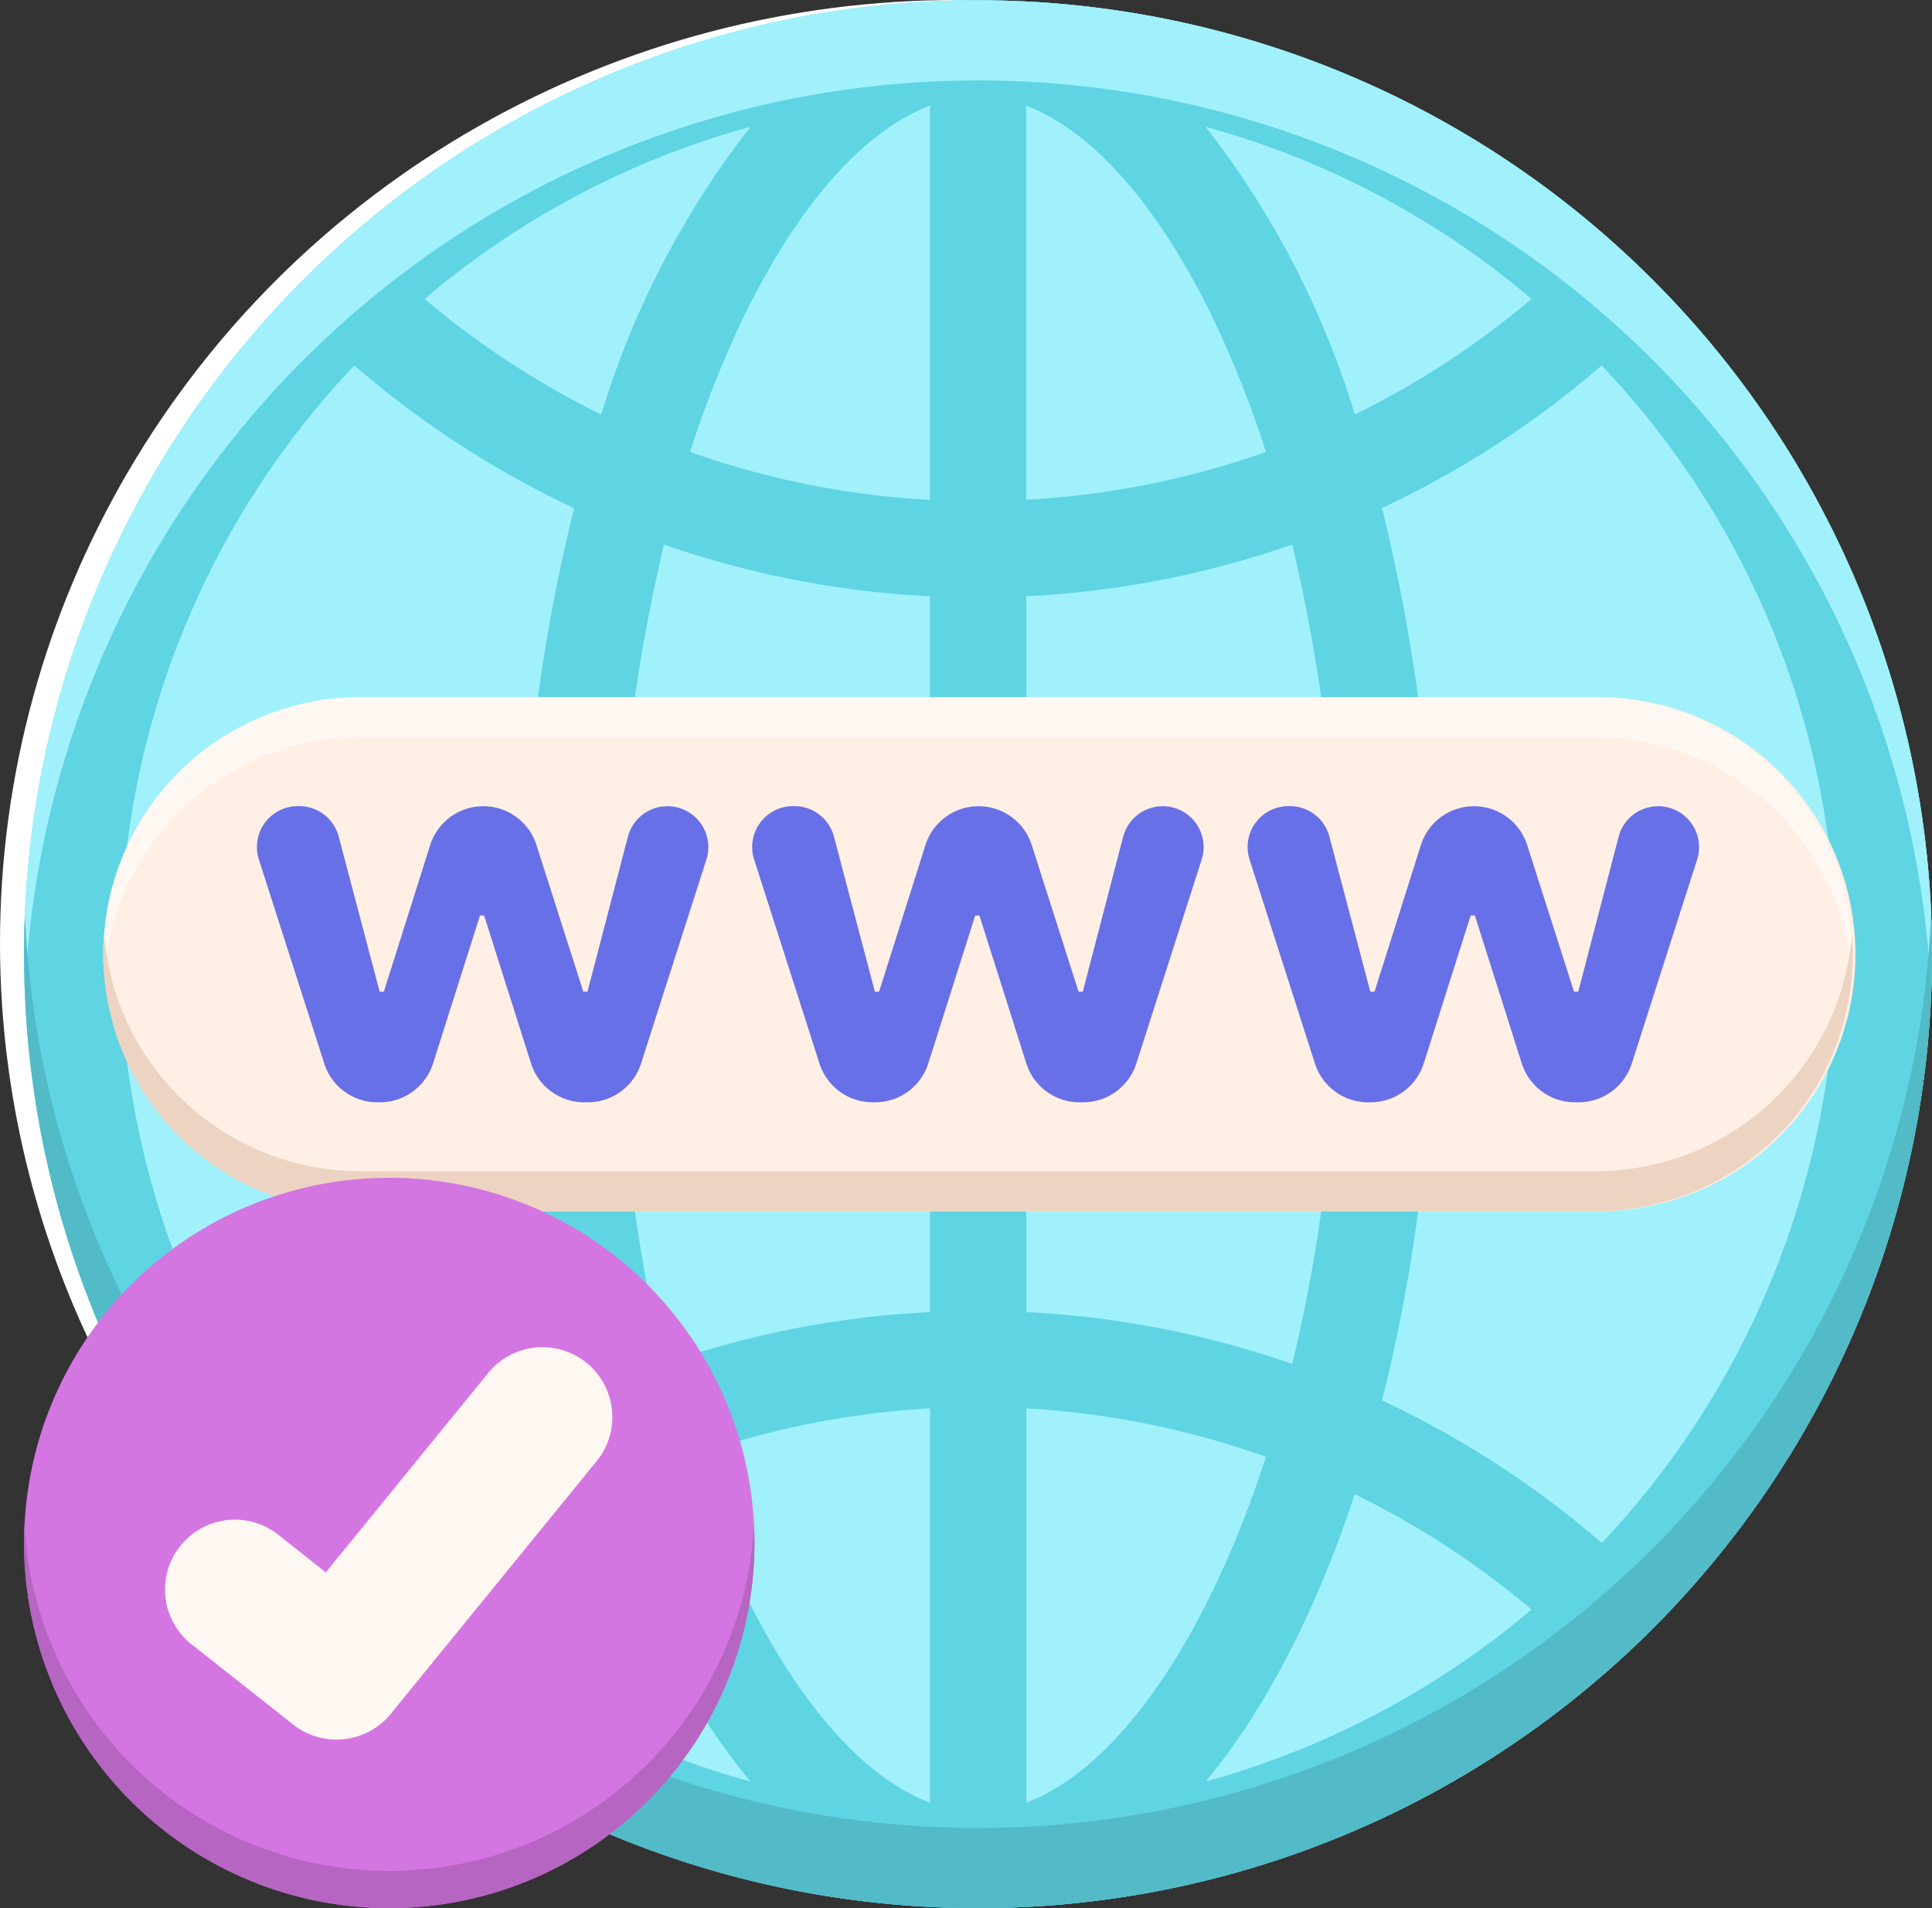 <svg xmlns="http://www.w3.org/2000/svg" width="72.718" height="71.822" viewBox="0 0 72.718 71.822">
  <rect x="0" y="0" width="72.718" height="71.822" fill="#333333" stroke="none"/>
  <g id="Grupo_874076" data-name="Grupo 874076" transform="translate(0.43 0.01)">
    <ellipse id="Elipse_4817" data-name="Elipse 4817" cx="36" cy="35.5" rx="36" ry="35.5" transform="translate(-0.43 -0.01)" fill="#fff"/>
    <g id="dominio" transform="translate(0.476 0)">
      <path id="Trazado_636884" data-name="Trazado 636884" d="M71.812,35.906A35.906,35.906,0,1,1,35.906,0,35.906,35.906,0,0,1,71.812,35.906Zm0,0" transform="translate(0 0)" fill="#a1f1fc"/>
      <path id="Trazado_636885" data-name="Trazado 636885" d="M96.071,351.731A35.8,35.8,0,0,0,69.98,362.97a36.042,36.042,0,0,0,2.616,2.5q.318-.336.646-.666a32.286,32.286,0,0,1,45.658,0q.329.329.646.666a36.047,36.047,0,0,0,2.616-2.5A35.8,35.8,0,0,0,96.071,351.731Zm0,0" transform="translate(-60.165 -302.398)" fill="#5fd4e3"/>
      <path id="Trazado_636886" data-name="Trazado 636886" d="M71.8,36.814q.012-.453.012-.908T71.8,35A35.907,35.907,0,0,0,36.814.012Q36.361,0,35.906,0T35,.012A35.907,35.907,0,0,0,.012,35Q0,35.451,0,35.906t.012.908A35.907,35.907,0,0,0,35,71.8q.453.012.908.012t.908-.012A35.907,35.907,0,0,0,71.8,36.814ZM53.083,34.1a67.835,67.835,0,0,0-1.974-14.987,35.949,35.949,0,0,0,8.271-5.368A32.027,32.027,0,0,1,68.14,34.1Zm-49.411,0a32.027,32.027,0,0,1,8.76-20.354,35.957,35.957,0,0,0,8.27,5.368A67.869,67.869,0,0,0,18.729,34.1ZM34.1,18.807A32.221,32.221,0,0,1,25.067,17a39.74,39.74,0,0,1,1.943-4.921C29.084,7.751,31.59,4.91,34.1,3.967ZM44.473,4.764a32,32,0,0,1,12.264,6.475,32.133,32.133,0,0,1-6.649,4.353A33.33,33.33,0,0,0,44.473,4.764ZM46.744,17a32.193,32.193,0,0,1-9.028,1.8V3.967c2.5.943,5.011,3.784,7.086,8.114A39.7,39.7,0,0,1,46.744,17ZM21.724,15.593a32.188,32.188,0,0,1-6.648-4.353A31.985,31.985,0,0,1,27.34,4.764,33.318,33.318,0,0,0,21.724,15.593Zm2.362,4.894A35.769,35.769,0,0,0,34.1,22.433V34.1H22.351A64.451,64.451,0,0,1,24.085,20.486ZM34.1,37.716V67.845c-2.505-.943-5.012-3.784-7.086-8.114-2.817-5.882-4.452-13.642-4.659-22.015Zm3.621,30.129V37.716H49.461c-.207,8.373-1.841,16.133-4.659,22.015C42.728,64.061,40.222,66.9,37.717,67.845Zm0-33.749V22.433a35.77,35.77,0,0,0,10.01-1.947A64.417,64.417,0,0,1,49.46,34.1ZM3.672,37.716H18.729c.3,12.557,3.687,23.416,8.611,29.331A32.324,32.324,0,0,1,3.672,37.716Zm40.8,29.331c4.924-5.916,8.312-16.775,8.611-29.331H68.14A32.324,32.324,0,0,1,44.473,67.048Zm0,0" transform="translate(0 0)" fill="#5fd4e3"/>
      <path id="Trazado_636887" data-name="Trazado 636887" d="M.033,37.415A35.906,35.906,0,0,1,35,3.029q.453-.012.908-.012t.908.012A35.906,35.906,0,0,1,71.779,37.415c.008-.2.017-.4.022-.6q.012-.453.012-.908T71.8,35A35.907,35.907,0,0,0,36.814.012Q36.361,0,35.906,0T35,.012A35.907,35.907,0,0,0,.012,35Q0,35.451,0,35.906t.012.908c0,.2.014.4.022.6Zm0,0" transform="translate(0 0)" fill="#a1f1fc"/>
      <path id="Trazado_636888" data-name="Trazado 636888" d="M71.779,245.242a35.906,35.906,0,0,1-34.964,34.386q-.453.011-.908.011T35,279.628A35.906,35.906,0,0,1,.033,245.242c-.008.2-.017.4-.022.6Q0,246.3,0,246.751t.012.908A35.907,35.907,0,0,0,35,282.646q.453.012.908.012t.908-.012A35.907,35.907,0,0,0,71.8,247.659q.012-.453.012-.908t-.012-.908C71.8,245.642,71.786,245.443,71.779,245.242Zm0,0" transform="translate(0 -210.845)" fill="#53bac7"/>
      <path id="Trazado_636889" data-name="Trazado 636889" d="M77.429,206.367h-46.5a9.676,9.676,0,0,1,0-19.351h46.5a9.676,9.676,0,1,1,0,19.351Zm0,0" transform="translate(-18.273 -160.785)" fill="#ffefe4"/>
      <path id="Trazado_636890" data-name="Trazado 636890" d="M77.429,187.016h-46.5a9.675,9.675,0,0,0-9.675,9.676c0,.254.013.505.032.754a9.674,9.674,0,0,1,9.643-8.921h46.5a9.674,9.674,0,0,1,9.643,8.921c.02-.249.032-.5.032-.754A9.675,9.675,0,0,0,77.429,187.016Zm0,0" transform="translate(-18.273 -160.785)" fill="#fff7f2"/>
      <path id="Trazado_636891" data-name="Trazado 636891" d="M30.929,261.051h46.5a9.676,9.676,0,0,0,9.676-9.676c0-.254-.013-.505-.032-.754a9.674,9.674,0,0,1-9.643,8.921h-46.5a9.674,9.674,0,0,1-9.643-8.921c-.019.249-.032.5-.032.754A9.675,9.675,0,0,0,30.929,261.051Zm0,0" transform="translate(-18.273 -215.469)" fill="#edd4c2"/>
      <g id="Grupo_894593" data-name="Grupo 894593" transform="translate(8.764 30.332)">
        <path id="Trazado_636892" data-name="Trazado 636892" d="M64.024,216.258h.049a1.539,1.539,0,0,1,1.489,1.146l1.541,5.839h.159l1.743-5.519a2.1,2.1,0,0,1,4-.005l1.763,5.524h.159l1.52-5.834a1.539,1.539,0,1,1,2.955.858l-2.461,7.681a2.1,2.1,0,0,1-2,1.458h-.14a2.1,2.1,0,0,1-2-1.465l-1.765-5.566H70.88l-1.766,5.566a2.1,2.1,0,0,1-2,1.465h-.095a2.1,2.1,0,0,1-2-1.458l-2.461-7.681A1.539,1.539,0,0,1,64.024,216.258Zm0,0" transform="translate(-62.484 -216.258)" fill="#6770e6"/>
        <path id="Trazado_636893" data-name="Trazado 636893" d="M196.954,216.258H197a1.539,1.539,0,0,1,1.488,1.146l1.541,5.839h.159l1.744-5.519a2.1,2.1,0,0,1,4-.005l1.764,5.524h.159l1.52-5.834a1.539,1.539,0,1,1,2.955.858l-2.461,7.681a2.1,2.1,0,0,1-2,1.458h-.14a2.1,2.1,0,0,1-2-1.465l-1.765-5.566h-.159l-1.765,5.566a2.1,2.1,0,0,1-2,1.465h-.095a2.1,2.1,0,0,1-2-1.458l-2.461-7.681A1.539,1.539,0,0,1,196.954,216.258Zm0,0" transform="translate(-176.77 -216.258)" fill="#6770e6"/>
        <path id="Trazado_636894" data-name="Trazado 636894" d="M329.884,216.258h.049a1.539,1.539,0,0,1,1.488,1.146l1.541,5.839h.159l1.744-5.519a2.1,2.1,0,0,1,4-.005l1.764,5.524h.159l1.52-5.834a1.539,1.539,0,1,1,2.955.858l-2.461,7.681a2.1,2.1,0,0,1-2,1.458h-.14a2.1,2.1,0,0,1-2-1.465l-1.765-5.566h-.159l-1.765,5.566a2.1,2.1,0,0,1-2,1.465h-.095a2.1,2.1,0,0,1-2-1.458l-2.461-7.681A1.539,1.539,0,0,1,329.884,216.258Zm0,0" transform="translate(-291.055 -216.258)" fill="#6770e6"/>
      </g>
      <path id="Trazado_636895" data-name="Trazado 636895" d="M27.491,329.745A13.745,13.745,0,1,1,13.745,316,13.745,13.745,0,0,1,27.491,329.745Zm0,0" transform="translate(0 -271.679)" fill="#d476e2"/>
      <path id="Trazado_636896" data-name="Trazado 636896" d="M13.77,422.024A13.746,13.746,0,0,1,.018,408.977c-.012.242-.019.484-.018.729a13.745,13.745,0,1,0,27.491-.049c0-.226-.007-.45-.018-.673A13.746,13.746,0,0,1,13.77,422.024Zm0,0" transform="translate(0 -351.614)" fill="#b665c2"/>
      <path id="Trazado_636897" data-name="Trazado 636897" d="M44.427,376.044a2.615,2.615,0,0,1-1.629-.567l-3.8-3a2.63,2.63,0,1,1,3.262-4.126l1.766,1.4,6.136-7.531a2.63,2.63,0,0,1,4.077,3.323l-7.773,9.54A2.627,2.627,0,0,1,44.427,376.044Zm0,0" transform="translate(-32.671 -310.577)" fill="#fff7f2"/>
    </g>
  </g>
</svg>
